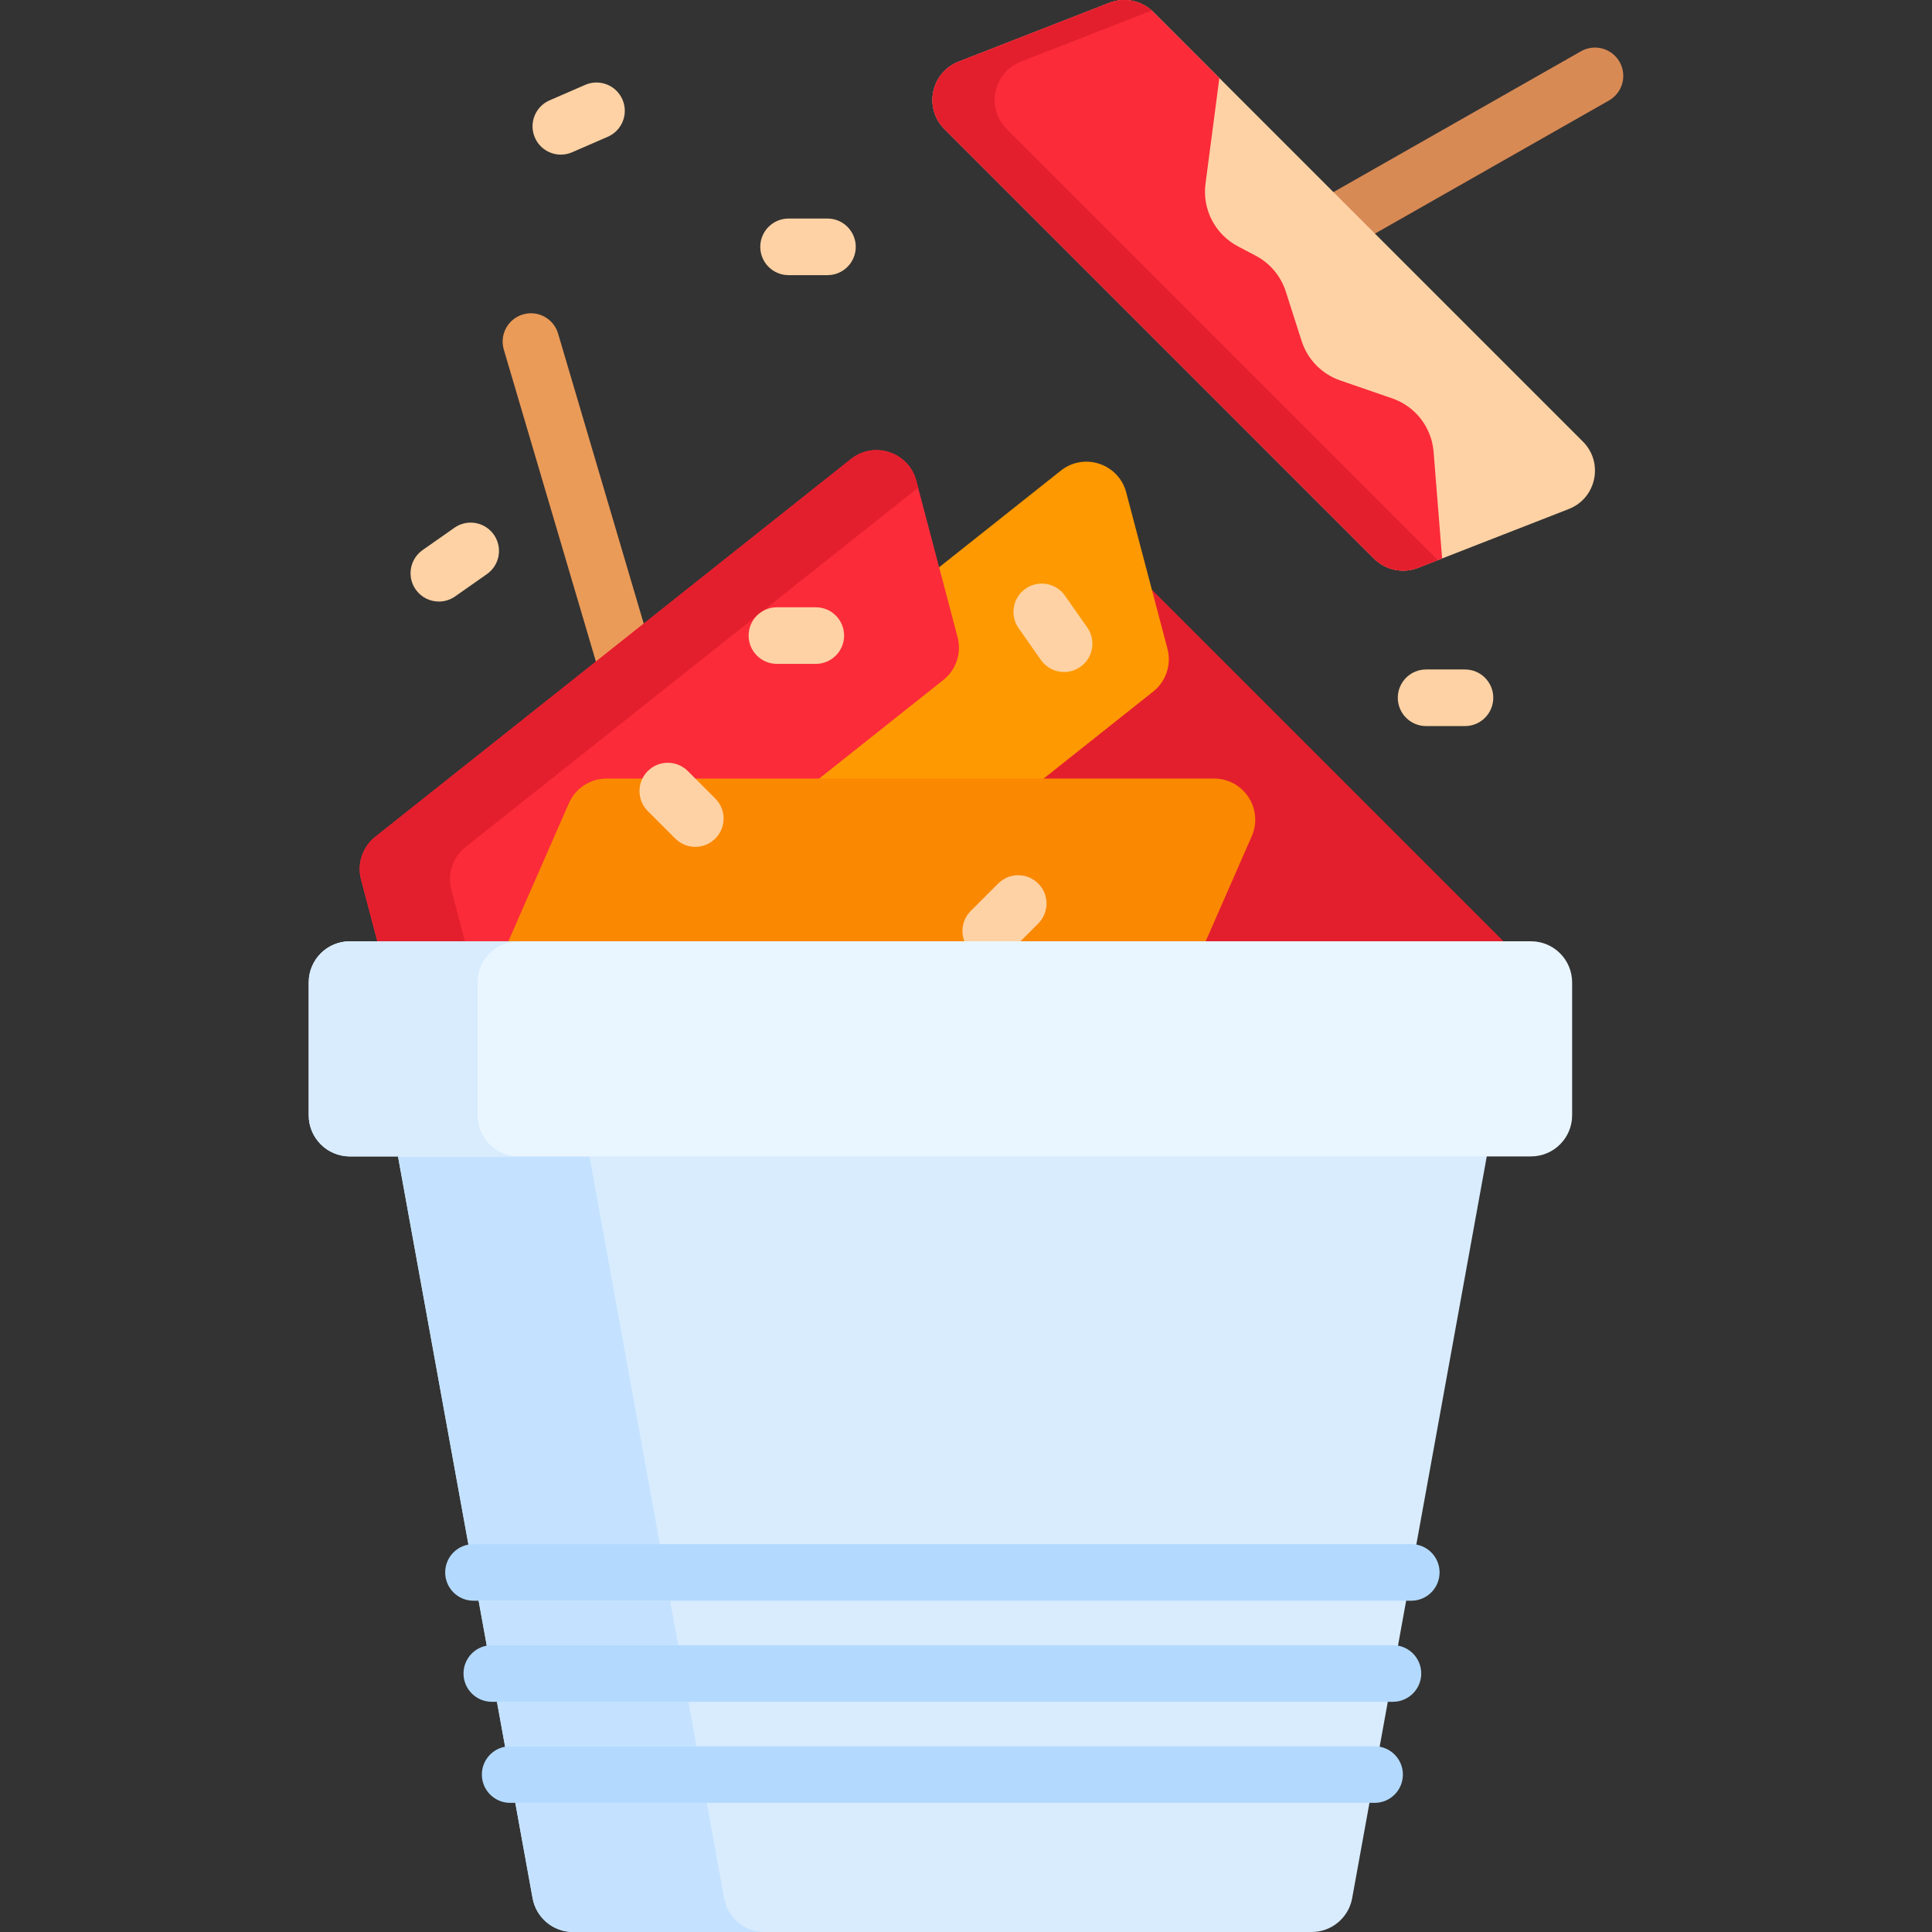 <svg id="Capa_1" enable-background="new 0 0 512 512" height="512" viewBox="0 0 512 512" width="512" xmlns="http://www.w3.org/2000/svg"><rect x="0" y="0" width="512" height="512" fill="#333333" stroke="none"/><g><path d="m158.228 176.356 12.669-10.061-22.999-77.899c-1.173-3.973-5.346-6.246-9.316-5.069-3.973 1.173-6.242 5.344-5.069 9.316z" fill="#ea9b58"/><g><path d="m308.422 172.19c1.003 3.802-.339 7.839-3.418 10.284l-31.296 24.853h48.027c3.356 0 6.456 1.678 8.292 4.487 1.836 2.81 2.128 6.323.779 9.397l-12.82 29.237h81.436l-95.566-95.566z" fill="#e41f2d"/></g><g><path d="m252.801 169.119c1.003 3.802-.338 7.839-3.418 10.284l-35.163 27.924h61.097l30.309-24.07c3.391-2.693 4.867-7.136 3.763-11.322l-10.934-41.453c-2.007-7.609-11.166-10.653-17.328-5.759l-33.103 26.288z" fill="#fe9901"/></g><path d="m100.259 250.449h35.114l16.311-37.193c1.579-3.602 5.14-5.928 9.072-5.928h55.073l34.177-27.141c3.391-2.693 4.867-7.136 3.763-11.322l-10.934-41.453c-2.007-7.609-11.166-10.653-17.328-5.759l-126.065 100.11c-3.391 2.693-4.867 7.136-3.763 11.322z" fill="#fb2b3a"/><path d="m99.995 249.449h23.214l-3.598-13.642c-1.104-4.186.372-8.63 3.763-11.322l119.942-95.25-.481-1.824c-2.007-7.609-11.166-10.653-17.328-5.759l-126.065 100.111c-3.391 2.693-4.867 7.136-3.763 11.322z" fill="#e41f2d"/><path d="m105.292 305.461 35.852 197.58c.941 5.188 5.459 8.959 10.731 8.959h195.731c5.272 0 9.79-3.771 10.731-8.959l35.852-197.58z" fill="#d8ecfe"/><g fill="#c4e2ff"><path d="m177.585 424.208h-50.747l2.162 11.911c.435-.078.881-.126 1.338-.126h49.386z"/><path d="m182.446 450.993h-50.747l2.161 11.911c.435-.078.881-.126 1.338-.126h49.386z"/><path d="m125.478 409.208h49.386l-18.644-102.747h-50.747l18.667 102.873c.435-.079.88-.126 1.338-.126z"/><path d="m191.89 503.041-4.584-25.263h-50.747l4.584 25.263c.941 5.188 5.459 8.959 10.731 8.959h50.747c-5.272 0-9.79-3.771-10.731-8.959z"/></g><path d="m319.078 250.449 12.645-28.835c3.16-7.207-2.119-15.286-9.988-15.286h-160.98c-4.33 0-8.249 2.561-9.988 6.526l-16.486 37.595z" fill="#fb8801"/><g><path d="m216.194 175.935h-10.302c-4.142 0-7.5-3.358-7.5-7.5s3.358-7.5 7.5-7.5h10.302c4.142 0 7.5 3.358 7.5 7.5s-3.358 7.5-7.5 7.5z" fill="#fed2a4"/></g><g><path d="m184.258 224.426c-1.919 0-3.838-.732-5.303-2.196l-7.285-7.284c-2.929-2.929-2.929-7.678 0-10.607 2.93-2.929 7.677-2.929 10.607 0l7.285 7.284c2.929 2.929 2.929 7.678 0 10.607-1.465 1.464-3.384 2.196-5.304 2.196z" fill="#fed2a4"/></g><g><path d="m219.284 72.917h-10.302c-4.142 0-7.5-3.358-7.5-7.5s3.358-7.5 7.5-7.5h10.302c4.142 0 7.5 3.358 7.5 7.5s-3.357 7.5-7.5 7.5z" fill="#fed2a4"/></g><g><path d="m388.234 192.417h-10.302c-4.143 0-7.5-3.358-7.5-7.5s3.357-7.5 7.5-7.5h10.302c4.143 0 7.5 3.358 7.5 7.5s-3.358 7.5-7.5 7.5z" fill="#fed2a4"/></g><g><path d="m148.633 40.977c-2.896 0-5.653-1.687-6.882-4.511-1.652-3.798.088-8.217 3.887-9.869l9.447-4.108c3.799-1.651 8.217.089 9.869 3.887s-.088 8.217-3.887 9.869l-9.447 4.108c-.974.423-1.989.624-2.987.624z" fill="#fed2a4"/></g><g><path d="m282 178.091c-2.362 0-4.687-1.112-6.146-3.193l-5.917-8.433c-2.379-3.391-1.559-8.068 1.832-10.447 3.393-2.379 8.068-1.559 10.447 1.832l5.917 8.433c2.379 3.391 1.559 8.068-1.832 10.447-1.31.92-2.813 1.361-4.301 1.361z" fill="#fed2a4"/></g><g><path d="m116.309 159.416c-2.362 0-4.686-1.112-6.146-3.193-2.379-3.391-1.559-8.068 1.832-10.447l8.433-5.917c3.391-2.379 8.067-1.559 10.447 1.832 2.379 3.391 1.559 8.068-1.832 10.447l-8.433 5.917c-1.31.92-2.813 1.361-4.301 1.361z" fill="#fed2a4"/></g><path d="m269.439 250.449 5.701-5.702c2.929-2.929 2.929-7.678-.001-10.607-2.928-2.929-7.677-2.928-10.606 0l-7.284 7.285c-2.446 2.446-2.841 6.159-1.201 9.023h13.391z" fill="#fed2a4"/><path d="m429.205 16.4c-2.048-3.601-6.627-4.859-10.228-2.811l-66.505 37.834 11 11 62.923-35.796c3.6-2.047 4.859-6.627 2.81-10.227z" fill="#d88a55"/><g><path d="m364.127 148.036-113.83-113.83c-5.564-5.564-3.584-15.01 3.746-17.871l39.937-15.588c4.033-1.574 8.616-.614 11.677 2.448l113.83 113.83c5.564 5.564 3.584 15.01-3.746 17.871l-39.937 15.588c-4.033 1.574-8.616.614-11.677-2.448z" fill="#fed2a4"/></g><g><path d="m305.658 3.195c-3.062-3.062-7.644-4.022-11.677-2.448l-39.937 15.588c-7.33 2.861-9.311 12.307-3.746 17.871l113.83 113.83c3.061 3.062 7.644 4.022 11.677 2.448l6.373-2.487-2.261-28.266c-.519-6.482-4.827-12.041-10.974-14.161l-13.758-4.744c-4.877-1.682-8.676-5.566-10.248-10.48l-4.187-13.084c-1.307-4.085-4.166-7.493-7.962-9.491l-4.717-2.483c-6.059-3.189-9.491-9.815-8.601-16.604l3.673-28.006z" fill="#fb2b3a"/></g><path d="m380.627 148.036-113.83-113.83c-5.564-5.564-3.584-15.01 3.746-17.871l34.686-13.539c-3.05-2.74-7.398-3.552-11.249-2.05l-39.937 15.588c-7.33 2.861-9.31 12.307-3.746 17.871l113.83 113.83c3.062 3.062 7.644 4.022 11.677 2.448l5.251-2.05c-.144-.129-.29-.258-.428-.397z" fill="#e41f2d"/><g><path d="m405.725 306.461h-313.007c-6.023 0-10.906-4.883-10.906-10.906v-35.2c0-6.023 4.883-10.906 10.906-10.906h313.007c6.023 0 10.906 4.883 10.906 10.906v35.2c0 6.023-4.883 10.906-10.906 10.906z" fill="#eaf6ff"/></g><g><path d="m126.567 295.555v-35.2c0-6.023 4.883-10.906 10.906-10.906h-44.755c-6.023 0-10.906 4.883-10.906 10.906v35.2c0 6.023 4.883 10.906 10.906 10.906h44.755c-6.023 0-10.906-4.883-10.906-10.906z" fill="#d8ecfe"/></g><g><path d="m374.001 424.208h-248.523c-4.142 0-7.5-3.358-7.5-7.5s3.358-7.5 7.5-7.5h248.523c4.143 0 7.5 3.358 7.5 7.5s-3.357 7.5-7.5 7.5z" fill="#b3dafe"/></g><g><path d="m369.141 450.993h-238.803c-4.142 0-7.5-3.358-7.5-7.5s3.358-7.5 7.5-7.5h238.803c4.143 0 7.5 3.358 7.5 7.5s-3.358 7.5-7.5 7.5z" fill="#b3dafe"/></g><g><path d="m364.281 477.778h-229.082c-4.142 0-7.5-3.358-7.5-7.5s3.358-7.5 7.5-7.5h229.082c4.143 0 7.5 3.358 7.5 7.5s-3.358 7.5-7.5 7.5z" fill="#b3dafe"/></g></g></svg>